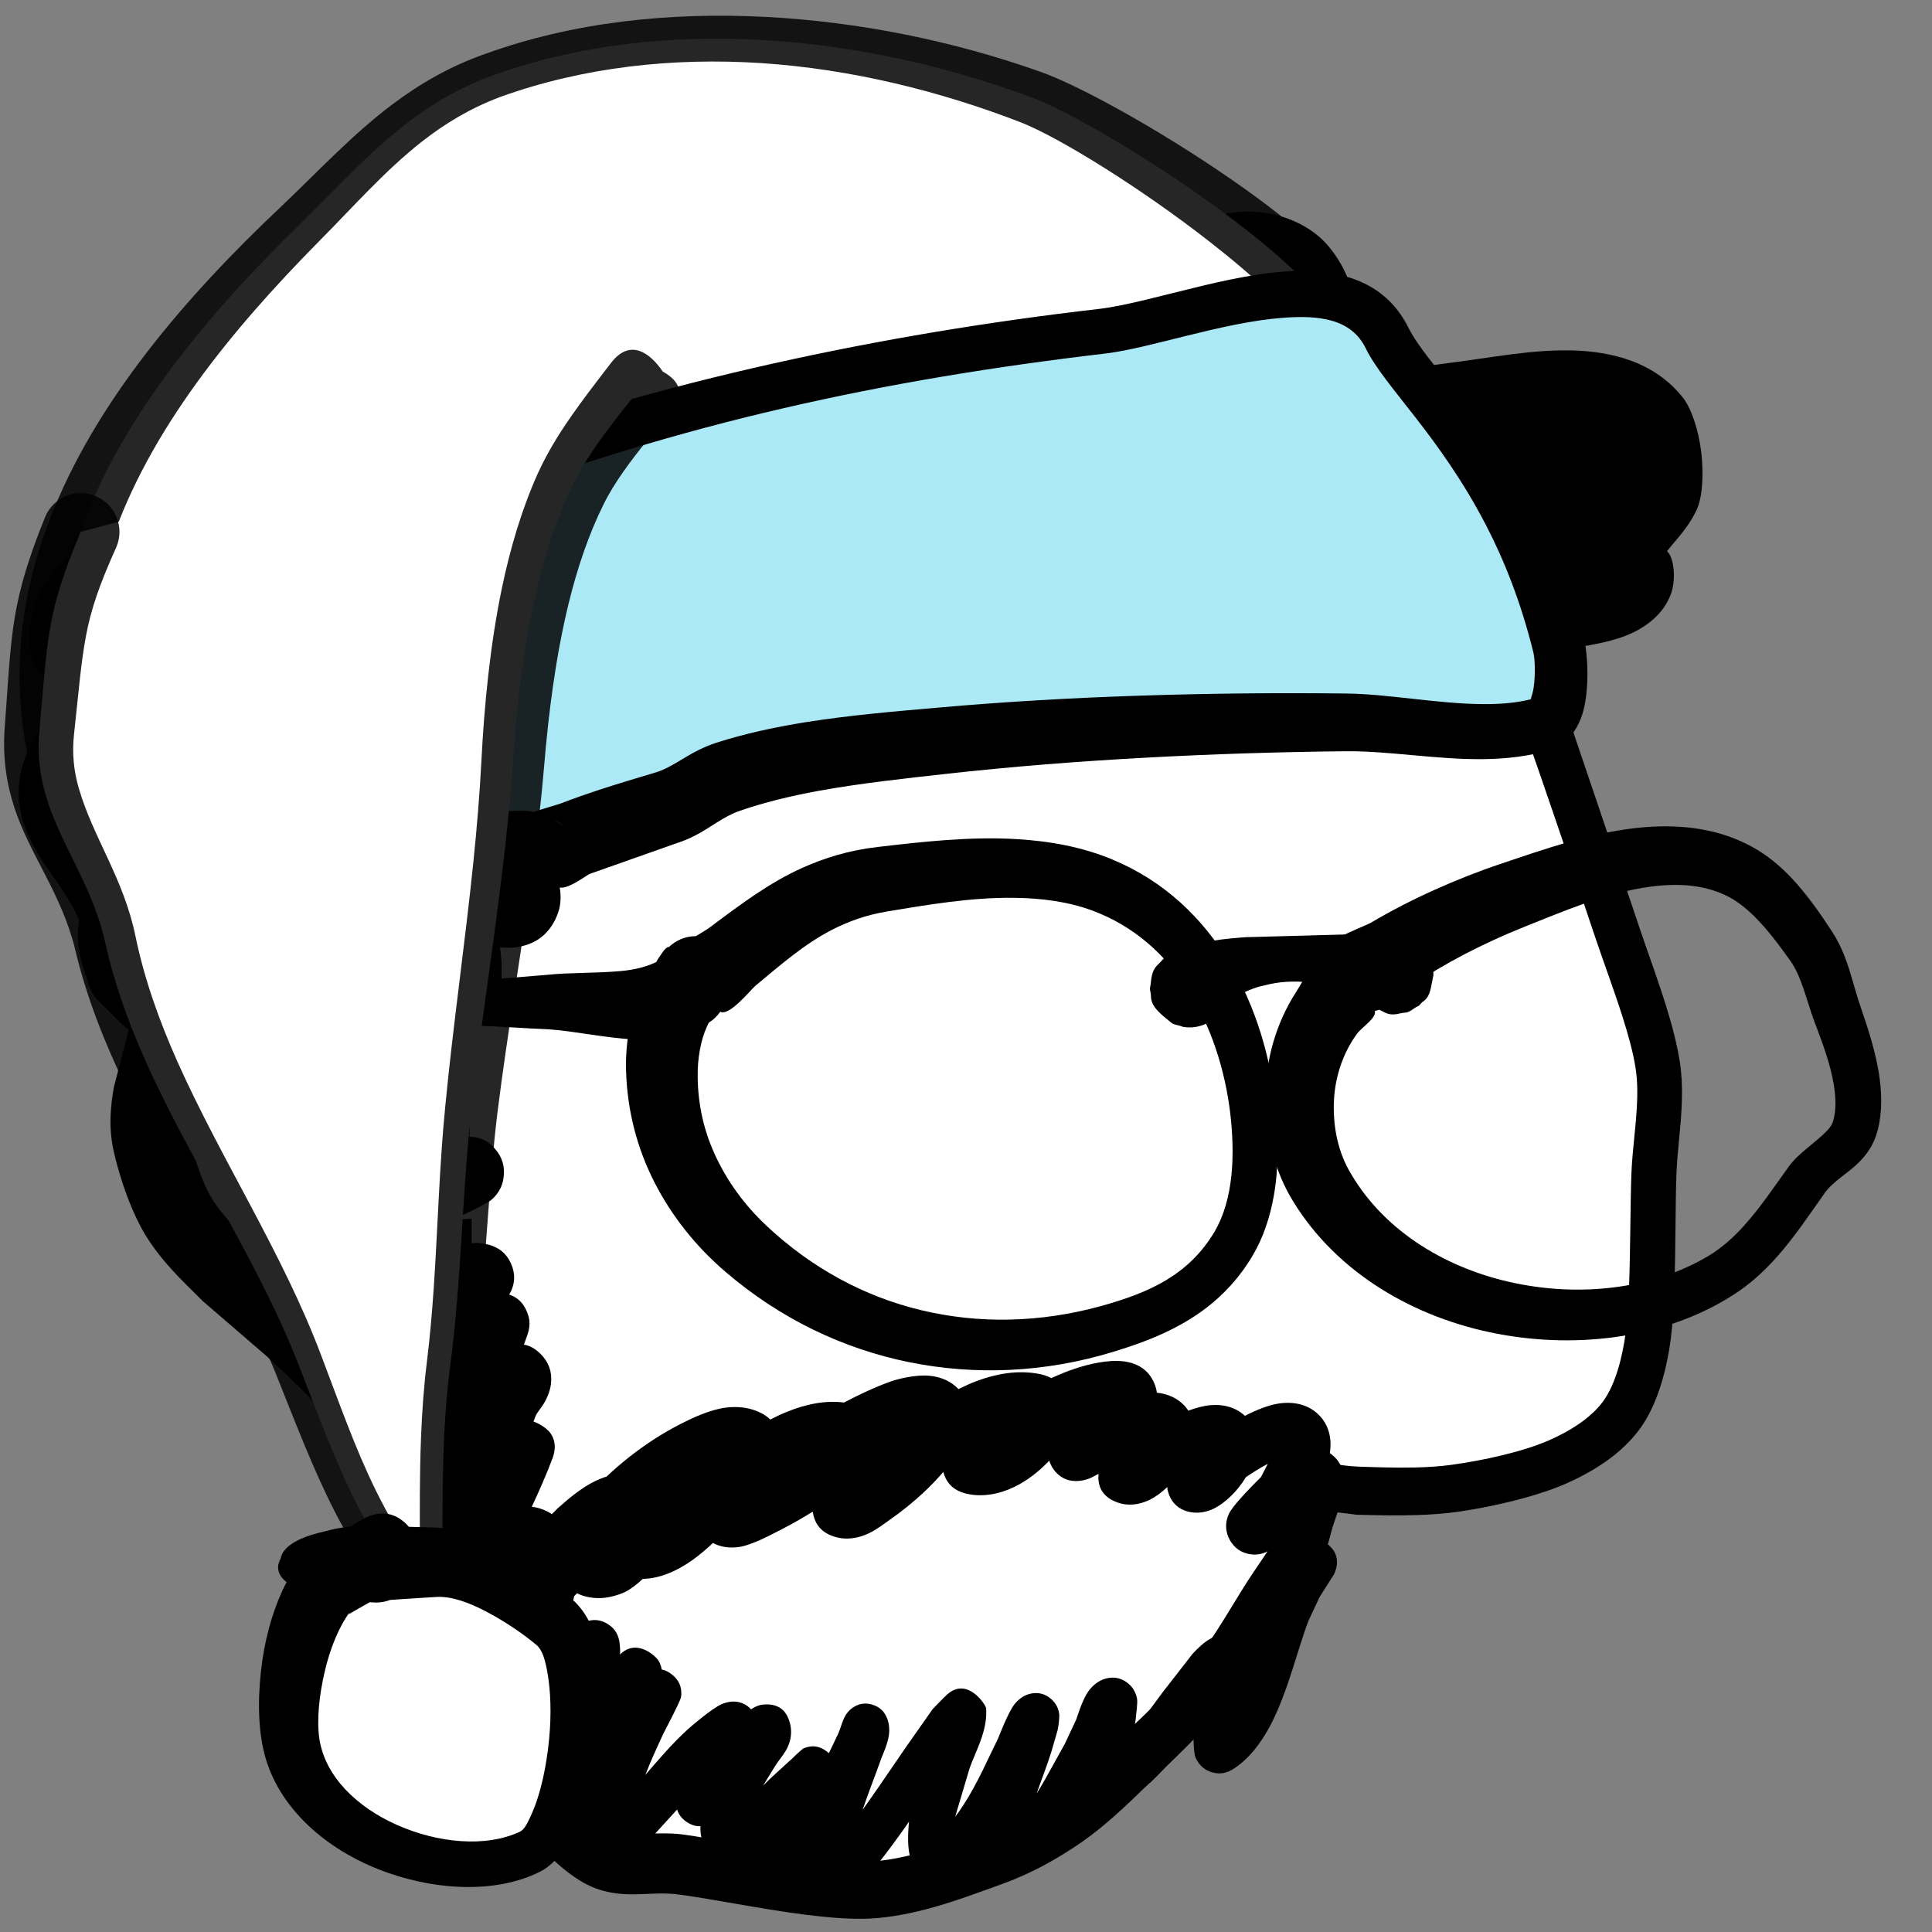 <?xml version="1.0" encoding="UTF-8" standalone="no"?><!DOCTYPE svg PUBLIC "-//W3C//DTD SVG 1.1//EN" "http://www.w3.org/Graphics/SVG/1.1/DTD/svg11.dtd"><svg width="100%" height="100%" viewBox="0 0 25 25" version="1.1" xmlns="http://www.w3.org/2000/svg" xmlns:xlink="http://www.w3.org/1999/xlink" xml:space="preserve" xmlns:serif="http://www.serif.com/" style="fill-rule:evenodd;clip-rule:evenodd;stroke-linejoin:round;stroke-miterlimit:2"><rect x="0" y="0" width="25" height="25" fill="#808080" stroke="none"/><g id="Cara"><g id="Light.Mechon"><path d="M16.814,5.868c0,-0.413 0.928,-0.572 1.187,-0.633c0.337,-0.08 0.674,-0.118 1.015,-0.176c0.772,-0.132 1.91,-0.438 2.52,0.28c0.173,0.203 0.262,0.897 0.154,1.134c-0.115,0.254 -0.329,0.419 -0.465,0.652c-0.118,0.202 0.207,0.25 0.115,0.463c-0.178,0.414 -0.811,0.442 -1.176,0.489c-0.119,0.015 -0.388,0.083 -0.511,0.028c-0.277,-0.126 -0.567,-0.666 -0.787,-0.876c-0.485,-0.462 -1.097,-0.723 -1.607,-1.131c-0.127,-0.102 -0.189,-0.276 -0.284,-0.359" class="dark:hidden"/><path d="M16.813,6.368c0.053,0.038 0.106,0.073 0.147,0.103c0.381,0.278 0.807,0.481 1.208,0.733c0.148,0.093 0.293,0.191 0.427,0.309c0.175,0.154 0.398,0.501 0.619,0.705c0.099,0.091 0.198,0.164 0.295,0.204c0.08,0.033 0.188,0.054 0.307,0.047c0.138,-0.009 0.302,-0.049 0.39,-0.064c0.284,-0.044 0.711,-0.089 1.011,-0.265c0.177,-0.103 0.319,-0.242 0.397,-0.434c0.082,-0.198 0.047,-0.498 -0.043,-0.573c0.074,-0.096 0.157,-0.184 0.229,-0.282c0.059,-0.079 0.113,-0.164 0.156,-0.257c0.071,-0.151 0.093,-0.449 0.058,-0.742c-0.035,-0.296 -0.133,-0.58 -0.242,-0.713c-0.294,-0.365 -0.698,-0.526 -1.139,-0.583c-0.561,-0.073 -1.192,0.048 -1.683,0.114l-1.049,0.141c-0.202,0.038 -0.748,0.128 -1.094,0.317c-0.319,0.173 -0.479,0.446 -0.493,0.74c0,0.276 0.224,0.499 0.499,0.5Zm4.223,1.152c-0.047,-0.069 -0.119,-0.186 -0.127,-0.265c-0.007,-0.081 0.003,-0.173 0.065,-0.277c0.101,-0.172 0.242,-0.311 0.359,-0.471c0.035,-0.048 0.066,-0.098 0.091,-0.155c0.039,-0.086 0.023,-0.255 -0.001,-0.421c-0.024,-0.16 -0.06,-0.322 -0.122,-0.392c-0.195,-0.217 -0.457,-0.294 -0.734,-0.313c-0.502,-0.033 -1.053,0.132 -1.485,0.221l-0.981,0.212c-0.07,0.02 -0.206,0.128 -0.352,0.223c0.288,0.223 0.6,0.414 0.893,0.636c0.173,0.131 0.34,0.268 0.494,0.427c0.15,0.154 0.33,0.465 0.518,0.695c0.044,0.055 0.082,0.109 0.126,0.138c0.057,-0.005 0.272,-0.024 0.342,-0.03c0.17,-0.017 0.402,-0.025 0.614,-0.079c0.116,-0.03 0.233,-0.064 0.3,-0.149Z" class="dark:hidden"/></g><path d="M1.954,14.765c0.056,0.261 0.174,0.666 0.343,0.954c0.168,0.289 0.428,0.536 0.67,0.779c0.245,0.248 0.548,0.46 0.805,0.708c0.275,0.264 0.606,0.566 0.844,0.877c0.232,0.305 0.453,0.63 0.583,0.99c0.131,0.361 0.132,0.786 0.201,1.178c0.072,0.407 0.128,0.859 0.233,1.264c0.102,0.398 0.212,0.907 0.394,1.169c0.153,0.221 0.486,0.238 0.699,0.403c0.293,0.225 0.713,0.775 1.057,0.948c0.301,0.152 0.672,0.048 1.007,0.089c0.569,0.071 1.73,0.349 2.408,0.335c0.569,-0.011 1.218,-0.264 1.655,-0.418c0.342,-0.121 0.666,-0.299 0.965,-0.506c0.307,-0.212 0.597,-0.497 0.877,-0.766c0.315,-0.301 0.724,-0.687 1.011,-1.043c0.273,-0.338 0.518,-0.788 0.712,-1.092c0.154,-0.243 0.37,-0.532 0.451,-0.734c0.06,-0.15 0.056,-0.366 0.035,-0.483c-0.015,-0.089 -0.248,-0.201 -0.159,-0.218c0.11,-0.021 0.546,0.083 0.821,0.09c0.348,0.01 0.848,0.029 1.266,-0.031c0.432,-0.063 0.968,-0.184 1.328,-0.343c0.313,-0.139 0.633,-0.34 0.827,-0.612c0.195,-0.272 0.294,-0.664 0.341,-1.019c0.069,-0.516 0.053,-1.493 0.073,-2.077c0.017,-0.476 0.122,-0.957 0.049,-1.428c-0.083,-0.538 -0.355,-1.205 -0.551,-1.802c-0.295,-0.89 -0.927,-2.767 -1.213,-3.542c-0.141,-0.382 -0.217,-0.823 -0.504,-1.11c-0.396,-0.396 -1.309,-0.944 -1.867,-1.267c-0.468,-0.27 -0.965,-0.501 -1.48,-0.667c-0.593,-0.191 -1.394,-0.402 -2.078,-0.48c-0.673,-0.077 -1.356,-0.048 -2.03,0.012c-0.8,0.071 -1.87,0.162 -2.769,0.413c-0.914,0.256 -1.932,0.688 -2.717,1.121c-0.725,0.401 -1.493,1.04 -1.994,1.481c-0.387,0.34 -0.784,0.824 -1.015,1.165c-0.18,0.265 -0.262,0.583 -0.375,0.882c-0.114,0.305 -0.25,0.62 -0.313,0.947c-0.08,0.415 -0.075,1.033 -0.167,1.541c-0.098,0.537 -0.346,1.298 -0.416,1.68c-0.037,0.2 -0.05,0.413 -0.007,0.612Z" style="fill:#fff"/><path d="M17.235,19.561l0.323,0.04c0.219,0.005 0.496,0.013 0.777,0.004c0.184,-0.006 0.369,-0.019 0.54,-0.044c0.264,-0.039 0.564,-0.099 0.844,-0.176c0.206,-0.057 0.401,-0.122 0.562,-0.195c0.209,-0.093 0.419,-0.211 0.601,-0.355c0.133,-0.106 0.252,-0.226 0.347,-0.359c0.095,-0.133 0.171,-0.291 0.231,-0.46c0.079,-0.222 0.13,-0.465 0.16,-0.693c0.023,-0.176 0.037,-0.403 0.046,-0.651c0.017,-0.489 0.013,-1.061 0.026,-1.455c0.011,-0.334 0.066,-0.67 0.072,-1.003c0.004,-0.161 -0.003,-0.32 -0.028,-0.479c-0.029,-0.184 -0.077,-0.383 -0.138,-0.588c-0.12,-0.411 -0.289,-0.853 -0.423,-1.261l-1.204,-3.557c-0.1,-0.276 -0.171,-0.582 -0.303,-0.844c-0.07,-0.14 -0.157,-0.268 -0.267,-0.38c-0.177,-0.179 -0.452,-0.389 -0.756,-0.596c-0.396,-0.27 -0.842,-0.538 -1.169,-0.729c-0.242,-0.142 -0.492,-0.274 -0.748,-0.392c-0.258,-0.119 -0.522,-0.224 -0.791,-0.313c-0.309,-0.102 -0.675,-0.21 -1.051,-0.302c-0.366,-0.09 -0.743,-0.164 -1.09,-0.206c-0.351,-0.043 -0.705,-0.057 -1.06,-0.054c-0.348,0.003 -0.695,0.023 -1.041,0.051c-0.497,0.04 -1.096,0.088 -1.696,0.175c-0.39,0.056 -0.78,0.13 -1.144,0.229c-0.466,0.126 -0.959,0.297 -1.437,0.491c-0.489,0.197 -0.962,0.419 -1.374,0.642c-0.294,0.158 -0.594,0.354 -0.883,0.561c-0.454,0.324 -0.878,0.677 -1.198,0.953c-0.2,0.173 -0.403,0.381 -0.588,0.591c-0.201,0.228 -0.38,0.459 -0.511,0.648c-0.069,0.1 -0.126,0.206 -0.178,0.316c-0.098,0.211 -0.168,0.438 -0.252,0.656c-0.073,0.187 -0.153,0.379 -0.22,0.576c-0.05,0.145 -0.093,0.293 -0.123,0.442l-0.183,1.544l-0.433,1.675c-0.024,0.125 -0.04,0.255 -0.044,0.384c-0.005,0.142 0.006,0.285 0.034,0.423c0.04,0.18 0.107,0.421 0.198,0.655c0.061,0.156 0.131,0.309 0.21,0.442c0.085,0.141 0.185,0.275 0.297,0.402c0.143,0.163 0.302,0.316 0.455,0.468l0.821,0.708c0.163,0.153 0.345,0.319 0.516,0.493c0.103,0.106 0.203,0.214 0.289,0.324c0.108,0.139 0.214,0.281 0.307,0.431c0.086,0.138 0.163,0.281 0.22,0.433c0.032,0.087 0.055,0.178 0.072,0.272c0.051,0.271 0.069,0.558 0.12,0.829c0.053,0.286 0.098,0.594 0.158,0.892c0.027,0.137 0.057,0.272 0.092,0.403c0.073,0.276 0.151,0.603 0.251,0.871c0.063,0.168 0.134,0.316 0.214,0.429c0.061,0.085 0.134,0.156 0.218,0.215c0.095,0.066 0.205,0.116 0.319,0.161c0.088,0.034 0.182,0.058 0.255,0.113c0.194,0.147 0.445,0.442 0.693,0.665c0.148,0.135 0.297,0.247 0.434,0.314c0.137,0.068 0.283,0.104 0.434,0.117c0.229,0.02 0.475,-0.023 0.704,0.003c0.394,0.046 1.073,0.189 1.678,0.266c0.288,0.036 0.561,0.058 0.785,0.052c0.246,-0.007 0.505,-0.052 0.758,-0.117c0.372,-0.096 0.732,-0.234 1.008,-0.334c0.188,-0.067 0.37,-0.15 0.547,-0.245c0.172,-0.093 0.339,-0.197 0.499,-0.309c0.134,-0.095 0.266,-0.202 0.395,-0.316c0.178,-0.157 0.35,-0.327 0.519,-0.492c0.191,-0.185 0.416,-0.401 0.628,-0.623c0.146,-0.152 0.286,-0.307 0.406,-0.457c0.111,-0.14 0.219,-0.297 0.32,-0.457c0.151,-0.238 0.288,-0.482 0.407,-0.67c0.102,-0.163 0.232,-0.347 0.331,-0.512c0.06,-0.1 0.111,-0.195 0.143,-0.278c0.033,-0.082 0.054,-0.178 0.063,-0.276c0.006,-0.061 0.008,-0.123 0.006,-0.181Zm-0.636,-0.023c0.001,0.032 0.001,0.068 -0.001,0.104c-0.003,0.048 -0.01,0.098 -0.026,0.139c-0.022,0.054 -0.058,0.115 -0.098,0.18c-0.099,0.161 -0.228,0.34 -0.33,0.498c-0.12,0.187 -0.26,0.428 -0.413,0.664c-0.09,0.138 -0.185,0.274 -0.283,0.395c-0.11,0.134 -0.238,0.272 -0.371,0.408c-0.208,0.212 -0.43,0.419 -0.618,0.597c-0.163,0.155 -0.33,0.315 -0.502,0.463c-0.11,0.095 -0.222,0.184 -0.337,0.262c-0.139,0.094 -0.284,0.182 -0.433,0.26c-0.146,0.076 -0.298,0.143 -0.453,0.196c-0.26,0.09 -0.598,0.216 -0.948,0.301c-0.199,0.048 -0.403,0.083 -0.596,0.086c-0.191,0.002 -0.424,-0.023 -0.67,-0.058c-0.606,-0.088 -1.287,-0.243 -1.683,-0.295c-0.209,-0.028 -0.434,-0.004 -0.648,-0.012c-0.079,-0.003 -0.158,-0.01 -0.228,-0.046c-0.08,-0.041 -0.163,-0.114 -0.249,-0.194c-0.261,-0.245 -0.53,-0.562 -0.736,-0.724c-0.065,-0.05 -0.136,-0.092 -0.212,-0.129c-0.084,-0.042 -0.175,-0.075 -0.262,-0.112c-0.05,-0.021 -0.104,-0.032 -0.134,-0.075c-0.058,-0.086 -0.101,-0.208 -0.143,-0.342c-0.07,-0.224 -0.125,-0.477 -0.179,-0.695c-0.038,-0.152 -0.068,-0.312 -0.095,-0.472c-0.044,-0.258 -0.079,-0.518 -0.12,-0.763c-0.046,-0.272 -0.059,-0.56 -0.104,-0.832c-0.025,-0.145 -0.059,-0.287 -0.106,-0.422c-0.06,-0.168 -0.136,-0.331 -0.224,-0.488c-0.122,-0.219 -0.266,-0.427 -0.416,-0.627c-0.104,-0.139 -0.225,-0.276 -0.351,-0.41c-0.176,-0.186 -0.364,-0.365 -0.531,-0.529l-0.791,-0.707c-0.135,-0.138 -0.275,-0.276 -0.4,-0.424c-0.071,-0.084 -0.135,-0.171 -0.188,-0.263c-0.064,-0.113 -0.117,-0.247 -0.161,-0.379c-0.053,-0.157 -0.092,-0.312 -0.116,-0.433c-0.014,-0.061 -0.02,-0.125 -0.019,-0.189c0.001,-0.077 0.009,-0.154 0.022,-0.229l0.399,-1.684l0.152,-1.539c0.021,-0.11 0.051,-0.22 0.086,-0.328c0.06,-0.186 0.133,-0.368 0.198,-0.547c0.064,-0.175 0.117,-0.357 0.187,-0.53c0.036,-0.091 0.077,-0.18 0.131,-0.261c0.112,-0.168 0.265,-0.373 0.437,-0.576c0.156,-0.182 0.326,-0.365 0.495,-0.516c0.298,-0.268 0.695,-0.61 1.12,-0.926c0.257,-0.191 0.525,-0.373 0.787,-0.521c0.383,-0.216 0.825,-0.433 1.282,-0.627c0.445,-0.189 0.905,-0.356 1.341,-0.482c0.334,-0.096 0.692,-0.169 1.051,-0.227c0.582,-0.094 1.164,-0.149 1.647,-0.195c0.328,-0.032 0.658,-0.057 0.988,-0.064c0.324,-0.007 0.649,0.001 0.97,0.036c0.323,0.035 0.672,0.1 1.011,0.178c0.36,0.083 0.709,0.181 1.006,0.275c0.246,0.077 0.488,0.17 0.724,0.275c0.238,0.106 0.471,0.225 0.697,0.354c0.317,0.181 0.752,0.436 1.138,0.694c0.268,0.179 0.512,0.357 0.669,0.513c0.089,0.088 0.15,0.198 0.2,0.314c0.095,0.219 0.156,0.461 0.238,0.682c0.122,0.325 0.307,0.845 0.501,1.404c0.266,0.769 0.55,1.611 0.721,2.125c0.115,0.345 0.254,0.714 0.367,1.067c0.077,0.242 0.143,0.475 0.176,0.688c0.019,0.125 0.024,0.251 0.021,0.377c-0.008,0.331 -0.064,0.665 -0.076,0.996c-0.014,0.393 -0.012,0.965 -0.03,1.454c-0.009,0.226 -0.022,0.433 -0.043,0.594c-0.022,0.158 -0.054,0.325 -0.103,0.483c-0.046,0.148 -0.106,0.289 -0.188,0.403c-0.08,0.11 -0.187,0.205 -0.304,0.287c-0.127,0.088 -0.266,0.162 -0.404,0.222c-0.17,0.074 -0.383,0.139 -0.604,0.192c-0.218,0.053 -0.444,0.094 -0.646,0.122c-0.15,0.021 -0.31,0.031 -0.47,0.035c-0.268,0.006 -0.534,-0.004 -0.743,-0.011c-0.224,-0.007 -0.556,-0.081 -0.725,-0.094c-0.071,-0.006 -0.127,-0.002 -0.165,0.005c-0.133,0.025 -0.193,0.098 -0.227,0.153c-0.044,0.071 -0.061,0.151 -0.041,0.242c0.008,0.042 0.029,0.094 0.072,0.148c0.017,0.022 0.073,0.073 0.11,0.106Z"/><path d="M5.827,9.264c0.133,0.095 0.231,0.381 0.298,0.52c0.201,0.423 0.352,0.864 0.493,1.31c0.055,0.175 0.269,0.401 0.207,0.593c-0.073,0.222 -0.35,0.195 -0.518,0.119c-0.015,-0.006 -0.221,-0.111 -0.228,-0.091c-0.074,0.205 0.046,0.61 0.046,0.832c-0,0.114 0.041,0.263 -0.074,0.327c-0.624,0.352 -1.409,-0.061 -2.079,0.035c-0.235,0.034 -0.487,0.006 -0.718,0.047c-0.52,0.094 -1.046,0.52 -1.519,0.044c-0.085,-0.085 -0.189,-0.169 -0.266,-0.261c-0.054,-0.065 -0.062,-0.16 -0.091,-0.236c-0.264,-0.712 0.233,-1.056 0.417,-1.683c0.071,-0.243 0.028,-0.641 0.227,-0.822c0.042,-0.038 -0.149,-0.186 -0.168,-0.211c-0.1,-0.132 -0.129,-0.297 -0.101,-0.463c0.052,-0.322 0.185,-0.36 0.413,-0.529c0.057,-0.043 0.153,-0.191 0.22,-0.211c0.287,-0.086 0.693,-0.002 0.973,0.06c0.483,0.106 0.974,0.179 1.467,0.179c0.281,0 0.636,-0.006 0.9,0.114c0.11,0.049 0.339,0.21 0.129,0.261"/><path d="M1.614,10.025c-0.013,0.034 -0.024,0.068 -0.034,0.104c-0.052,0.195 -0.043,0.435 -0.089,0.603c-0.128,0.466 -0.418,0.787 -0.472,1.2c-0.026,0.2 -0.01,0.418 0.086,0.672c0.022,0.056 0.033,0.122 0.058,0.18c0.021,0.051 0.048,0.098 0.083,0.14l0.284,0.28c0.192,0.196 0.393,0.279 0.596,0.303c0.38,0.046 0.785,-0.185 1.182,-0.253l0.708,-0.035c0.454,-0.056 0.956,0.134 1.427,0.143c0.273,0.004 0.536,-0.044 0.784,-0.175c0.121,-0.065 0.189,-0.162 0.231,-0.271c0.042,-0.108 0.031,-0.251 0.033,-0.369c0.003,-0.079 -0.008,-0.18 -0.021,-0.288c0.104,0.01 0.209,0.005 0.303,-0.02c0.202,-0.052 0.363,-0.188 0.447,-0.424c0.038,-0.105 0.041,-0.215 0.024,-0.328c-0.026,-0.177 -0.168,-0.371 -0.212,-0.524c-0.079,-0.279 -0.162,-0.556 -0.257,-0.829c-0.065,-0.188 -0.137,-0.373 -0.217,-0.556c-0.035,-0.081 -0.081,-0.204 -0.135,-0.321c0.016,-0.065 0.02,-0.132 0.008,-0.202c-0.016,-0.091 -0.05,-0.198 -0.133,-0.293c-0.09,-0.105 -0.259,-0.221 -0.373,-0.268c-0.15,-0.061 -0.317,-0.102 -0.492,-0.118c-0.206,-0.019 -0.421,-0.014 -0.607,-0.008c-0.228,0.008 -0.456,-0.001 -0.683,-0.023c-0.233,-0.023 -0.466,-0.057 -0.696,-0.1c-0.186,-0.035 -0.421,-0.077 -0.648,-0.084c-0.186,-0.006 -0.367,0.009 -0.521,0.059c-0.058,0.019 -0.128,0.053 -0.193,0.113c-0.053,0.049 -0.157,0.177 -0.157,0.177c-0,0 0.011,-0.009 0.016,-0.013c-0.181,0.143 -0.308,0.224 -0.397,0.364c-0.063,0.098 -0.116,0.22 -0.142,0.406c-0.018,0.126 -0.016,0.251 0.011,0.369c0.029,0.128 0.081,0.25 0.167,0.357c0.003,0.005 0.015,0.017 0.031,0.032Zm3.716,-0.709c-0.029,-0.005 -0.058,-0.01 -0.088,-0.013c-0.143,-0.017 -0.288,-0.021 -0.416,-0.025c-0.266,-0.008 -0.531,-0.035 -0.794,-0.077c-0.255,-0.041 -0.509,-0.095 -0.76,-0.159c-0.127,-0.032 -0.282,-0.072 -0.438,-0.093c-0.098,-0.013 -0.197,-0.024 -0.285,-0.012c-0.046,0.048 -0.127,0.131 -0.162,0.155c-0.104,0.074 -0.191,0.097 -0.245,0.171c-0.019,0.028 -0.032,0.064 -0.042,0.118c-0.007,0.039 -0.012,0.079 -0.005,0.116c0.005,0.028 0.012,0.056 0.028,0.08c0.054,0.058 0.199,0.221 0.22,0.287c0.052,0.165 0.007,0.292 -0.096,0.382c-0.034,0.029 -0.042,0.077 -0.053,0.125c-0.041,0.183 -0.049,0.389 -0.096,0.538c-0.12,0.384 -0.355,0.659 -0.462,0.981c-0.049,0.148 -0.058,0.309 0.015,0.512c0.016,0.045 0.042,0.137 0.047,0.158l0.243,0.236c0.113,0.114 0.232,0.142 0.353,0.13c0.297,-0.029 0.601,-0.209 0.907,-0.268l0.726,-0.059c0.477,-0.078 1.016,0.09 1.513,0.077c0.111,-0.003 0.219,-0.019 0.322,-0.059c-0.002,-0.026 -0.004,-0.052 -0.004,-0.07c-0.005,-0.173 -0.085,-0.455 -0.089,-0.67c-0.003,-0.112 0.015,-0.212 0.043,-0.296c0.03,-0.092 0.181,-0.322 0.498,-0.242c0.013,0.003 0.031,0.009 0.05,0.016c-0.023,-0.045 -0.042,-0.088 -0.056,-0.129c-0.076,-0.215 -0.154,-0.428 -0.239,-0.638c-0.082,-0.203 -0.173,-0.402 -0.274,-0.598c-0.045,-0.086 -0.264,-0.26 -0.187,-0.344c-0.101,-0.086 -0.161,-0.205 -0.174,-0.33Zm0.362,-0.591c0.014,-0.005 0.029,-0.009 0.044,-0.013c-0.016,0.004 -0.031,0.008 -0.044,0.013Z"/><path d="M16.618,5.644c-0.216,-0.048 -0.503,0.279 -0.682,0.382c-0.582,0.333 -1.199,0.601 -1.785,0.932c-0.177,0.1 -0.349,0.207 -0.515,0.325c-0.044,0.031 -0.156,0.115 -0.217,0.088c-0.158,-0.071 -0.232,-0.43 -0.185,-0.577c0.017,-0.055 0.05,-0.105 0.08,-0.154c0.017,-0.028 0.065,-0.114 0.049,-0.085c-0.129,0.235 -0.521,0.368 -0.724,0.529c-0.755,0.6 -1.462,1.239 -2.486,1.314c-0.157,0.011 -0.55,0.116 -0.63,-0.063c-0.086,-0.194 0.165,-0.414 0.294,-0.517c0.007,-0.005 0.138,-0.116 0.144,-0.11c0.038,0.035 -0.333,0.294 -0.357,0.309c-0.469,0.285 -0.987,0.495 -1.477,0.74c-0.668,0.334 -1.467,0.504 -2.216,0.504c-0.079,0 -0.232,-0.063 -0.238,-0.154c-0.003,-0.042 -0.016,-0.142 0.007,-0.18c0.013,-0.02 0.121,-0.138 0.077,-0.072c-0.392,0.587 -1.395,0.572 -2.002,0.419c-0.133,-0.034 -0.292,-0.028 -0.41,-0.107c-0.149,-0.101 -0.178,-0.222 -0.245,-0.379c-0.01,-0.023 -0.009,-0.157 -0.031,-0.163c-0.1,-0.03 -0.242,0.053 -0.333,0.078c-0.231,0.066 -0.456,0.156 -0.689,0.085c-0.326,-0.098 -0.696,-0.03 -1.036,-0.132c-0.126,-0.037 -0.321,-0.137 -0.336,-0.296c-0.079,-0.781 0.793,-1.284 1.421,-1.528c0.222,-0.086 0.436,-0.177 0.672,-0.217c0.075,-0.013 0.147,-0.025 0.22,-0.044c0.041,-0.011 0.165,-0.032 0.123,-0.032c-0.245,0 -0.487,0.18 -0.749,0.126c-0.334,-0.069 -0.026,-0.564 0.094,-0.655c0.169,-0.128 0.375,-0.198 0.56,-0.296c0.382,-0.202 0.709,-0.432 1.141,-0.52c0.272,-0.055 0.536,-0.033 0.809,-0.06c0.043,-0.004 0.222,0.005 0.255,-0.025c0.013,-0.011 -0.3,-0.319 -0.308,-0.397c-0.029,-0.294 0.332,-0.647 0.546,-0.81c0.388,-0.293 0.887,-0.333 1.355,-0.384c0.152,-0.017 0.41,-0.082 0.564,-0.031c0.222,0.072 0.396,0.252 0.602,0.352c0.016,0.008 0.164,0.097 0.175,0.092c0.021,-0.01 0.058,-0.136 0.07,-0.158c0.08,-0.15 0.174,-0.309 0.28,-0.444c0.17,-0.217 0.586,-0.402 0.861,-0.454c0.649,-0.121 1.111,0.115 1.69,0.35c0.076,0.031 0.18,0.045 0.242,0.101c0.048,0.043 0.172,0.326 0.28,0.261c0.201,-0.119 0.37,-0.443 0.543,-0.611c0.331,-0.321 0.985,-0.515 1.449,-0.45c0.237,0.033 0.778,0.131 0.955,0.28c0.23,0.194 0.508,0.579 0.777,0.699c0.085,0.038 0.404,-0.211 0.49,-0.248c0.314,-0.137 0.815,-0.051 1.036,0.22c0.447,0.546 0.208,1.207 -0.108,1.749c-0.158,0.27 -0.217,0.515 -0.508,0.437"/><path d="M11.555,3.039c-0.049,-0.042 -0.106,-0.078 -0.169,-0.106c-0.06,-0.025 -0.13,-0.04 -0.186,-0.062c-0.378,-0.148 -0.71,-0.295 -1.067,-0.359c-0.258,-0.046 -0.529,-0.054 -0.834,0.007c-0.193,0.038 -0.446,0.13 -0.662,0.255c-0.17,0.098 -0.317,0.216 -0.41,0.338l-0.217,0.349c-0.09,-0.057 -0.176,-0.123 -0.268,-0.177c-0.083,-0.048 -0.168,-0.09 -0.26,-0.119c-0.081,-0.026 -0.179,-0.037 -0.283,-0.033c-0.146,0.006 -0.31,0.042 -0.421,0.055c-0.299,0.036 -0.61,0.068 -0.899,0.155c-0.219,0.066 -0.427,0.161 -0.613,0.305c-0.147,0.113 -0.353,0.304 -0.49,0.512c-0.127,0.192 -0.195,0.399 -0.175,0.585c0.003,0.026 0.01,0.061 0.026,0.101c-0.084,0.003 -0.167,0.006 -0.252,0.013c-0.092,0.008 -0.185,0.019 -0.278,0.039c-0.196,0.041 -0.373,0.107 -0.542,0.187c-0.229,0.109 -0.443,0.243 -0.677,0.368c-0.13,0.07 -0.271,0.126 -0.402,0.198c-0.068,0.037 -0.135,0.079 -0.197,0.126c-0.124,0.095 -0.374,0.481 -0.358,0.743c0.001,0.023 0.004,0.045 0.008,0.067c-0.398,0.161 -0.868,0.416 -1.177,0.763c-0.258,0.288 -0.41,0.636 -0.371,1.04c0.013,0.135 0.08,0.254 0.181,0.349c0.105,0.099 0.252,0.169 0.363,0.203c0.082,0.025 0.166,0.042 0.25,0.054c0.264,0.037 0.538,0.007 0.784,0.083c0.137,0.042 0.271,0.047 0.405,0.031c0.152,-0.018 0.303,-0.068 0.456,-0.111c0.008,-0.002 0.018,-0.005 0.029,-0.009c0.034,0.082 0.065,0.155 0.108,0.221c0.051,0.078 0.117,0.149 0.214,0.215c0.062,0.042 0.132,0.072 0.204,0.094c0.099,0.029 0.208,0.035 0.303,0.06c0.401,0.104 0.959,0.152 1.439,0.041c0.149,-0.035 0.291,-0.085 0.42,-0.152c0.114,0.082 0.273,0.128 0.374,0.129c0.399,0.004 0.811,-0.038 1.212,-0.124c0.407,-0.087 0.802,-0.22 1.164,-0.396c0.317,-0.155 0.645,-0.295 0.964,-0.45c0.062,0.072 0.145,0.126 0.244,0.161c0.194,0.069 0.531,0.016 0.688,0.006c0.463,-0.029 0.871,-0.16 1.249,-0.349c0.326,-0.163 0.627,-0.372 0.923,-0.597c-0.018,-0.143 0.102,-0.497 0.454,-1.184c-0.049,0.152 -0.043,0.432 0.039,0.663c0.013,0.036 0.028,0.071 0.044,0.104l-0.345,0.27c-0.06,0.046 -0.12,0.092 -0.18,0.138l-0.012,0.009c0.026,0.196 0.312,-0.005 0.619,-0.284c-0.03,-0.04 -0.058,-0.085 -0.082,-0.133l0.014,-0.01c0.137,-0.107 0.361,-0.198 0.53,-0.318l0.017,-0.013c-0.14,0.147 -0.312,0.322 -0.479,0.474c0.075,0.101 0.167,0.177 0.26,0.22c0.091,0.042 0.199,0.056 0.315,0.036c0.123,-0.021 0.282,-0.118 0.351,-0.166l0.479,-0.292l1.8,-0.911c0.119,-0.067 0.495,-0.154 0.465,-0.307c0.219,-0.011 0.412,-0.166 0.462,-0.39c0.017,-0.074 0.016,-0.147 0.001,-0.216c0.012,-0.022 0.024,-0.044 0.036,-0.066c0.227,-0.401 0.409,-0.858 0.405,-1.299c-0.003,-0.343 -0.101,-0.681 -0.36,-0.99c-0.176,-0.21 -0.453,-0.361 -0.755,-0.418c-0.286,-0.053 -0.588,-0.026 -0.82,0.079c-0.039,0.017 -0.17,0.098 -0.269,0.161c-0.023,-0.021 -0.046,-0.042 -0.069,-0.065c-0.167,-0.159 -0.329,-0.345 -0.472,-0.463c-0.091,-0.074 -0.237,-0.151 -0.413,-0.206c-0.258,-0.082 -0.586,-0.137 -0.763,-0.159c-0.284,-0.036 -0.626,0.001 -0.947,0.103c-0.328,0.104 -0.632,0.272 -0.837,0.475l-0.288,0.349Zm4.634,2.125c0.033,-0.058 0.075,-0.131 0.108,-0.185c0.129,-0.215 0.252,-0.451 0.29,-0.691c0.029,-0.176 0.01,-0.356 -0.118,-0.517c-0.048,-0.06 -0.13,-0.091 -0.214,-0.109c-0.098,-0.02 -0.202,-0.026 -0.283,0.008c-0.083,0.034 -0.36,0.227 -0.499,0.263c-0.147,0.038 -0.267,0.016 -0.351,-0.023c-0.123,-0.056 -0.249,-0.146 -0.371,-0.258c-0.179,-0.165 -0.352,-0.385 -0.504,-0.517c-0.054,-0.047 -0.172,-0.073 -0.288,-0.103c-0.167,-0.044 -0.34,-0.076 -0.447,-0.092c-0.177,-0.027 -0.392,-0.003 -0.594,0.056c-0.2,0.058 -0.393,0.146 -0.52,0.266c-0.135,0.128 -0.267,0.35 -0.415,0.496c-0.066,0.067 -0.135,0.123 -0.206,0.164c-0.157,0.091 -0.318,0.091 -0.476,-0.006c-0.08,-0.049 -0.201,-0.209 -0.261,-0.292c-0.038,-0.012 -0.096,-0.032 -0.127,-0.045c-0.326,-0.136 -0.609,-0.276 -0.918,-0.339c-0.174,-0.035 -0.356,-0.044 -0.563,-0.008c-0.108,0.019 -0.246,0.065 -0.373,0.126c-0.11,0.054 -0.217,0.114 -0.276,0.188l-0.247,0.384c-0.015,0.039 -0.054,0.135 -0.074,0.168c-0.054,0.087 -0.122,0.13 -0.166,0.149c-0.031,0.014 -0.152,0.064 -0.303,-0.007c-0.045,-0.021 -0.151,-0.084 -0.164,-0.091l-0.556,-0.341l-0.423,0.041c-0.262,0.026 -0.534,0.046 -0.789,0.118c-0.145,0.041 -0.284,0.098 -0.408,0.191c-0.089,0.067 -0.21,0.172 -0.306,0.292c-0.048,0.06 -0.1,0.119 -0.116,0.18l0.198,0.237c0.186,0.221 0.025,0.45 0.001,0.472c-0.032,0.029 -0.08,0.061 -0.147,0.079c-0.074,0.021 -0.241,0.019 -0.287,0.023l-0.778,0.05c-0.148,0.029 -0.282,0.078 -0.41,0.136c-0.221,0.102 -0.428,0.231 -0.654,0.348l-0.521,0.269c-0.018,0.014 -0.029,0.062 -0.043,0.112c0.042,-0.01 0.085,-0.019 0.129,-0.026l0.006,-0.001c0.13,-0.038 0.258,-0.079 0.386,-0.079c0.139,-0 0.196,0.068 0.211,0.084c0.115,0.112 0.133,0.238 0.031,0.377c-0.015,0.021 -0.056,0.077 -0.15,0.107c-0.022,0.007 -0.106,0.023 -0.14,0.032l-0.247,0.05l-0.009,0.001c-0.054,0.019 -0.107,0.036 -0.162,0.047c-0.018,0.003 -0.036,0.006 -0.055,0.008l-0.008,0.003c-0.128,0.042 -0.253,0.093 -0.381,0.144c-0.334,0.13 -0.748,0.338 -1.012,0.635c-0.139,0.157 -0.235,0.342 -0.224,0.558c0.04,-0.02 0.092,0.064 0.131,0.076c0.256,0.075 0.529,0.043 0.785,0.075c0.086,0.011 0.171,0.027 0.253,0.052c0.069,0.02 0.137,0.012 0.204,-0.001c0.105,-0.021 0.209,-0.059 0.315,-0.089c0.067,-0.02 0.163,-0.067 0.251,-0.086c0.09,-0.019 0.176,-0.016 0.253,0.006c0.068,0.02 0.159,0.071 0.208,0.196c0.013,0.032 0.027,0.13 0.034,0.176c0.022,0.054 0.04,0.104 0.065,0.148c0.012,0.022 0.029,0.042 0.056,0.059l0.312,0.061c0.268,0.065 0.623,0.1 0.955,0.054c0.222,-0.031 0.437,-0.095 0.588,-0.23c0.007,-0.015 0.014,-0.028 0.022,-0.04c0.017,-0.027 0.118,-0.143 0.155,-0.172c0.1,-0.08 0.193,-0.079 0.227,-0.077c0.106,0.005 0.183,0.049 0.239,0.115c0.045,0.052 0.102,0.138 0.075,0.277c-0.001,0.005 -0.002,0.013 -0.005,0.024c0.294,-0.014 0.592,-0.056 0.884,-0.124c0.348,-0.081 0.687,-0.202 0.995,-0.359c0.34,-0.175 0.695,-0.331 1.036,-0.509c0.118,-0.062 0.234,-0.127 0.348,-0.196c0.077,-0.087 0.162,-0.162 0.229,-0.213c0.006,-0.005 0.106,-0.087 0.149,-0.116c0.241,-0.163 0.455,-0.006 0.487,0.023c0.092,0.086 0.233,0.317 0.022,0.563c0.301,-0.041 0.569,-0.141 0.818,-0.274c0.475,-0.251 0.885,-0.618 1.315,-0.967c0.128,-0.105 0.326,-0.201 0.495,-0.313c0.044,-0.029 0.09,-0.054 0.111,-0.093c-0.048,0.091 -0.094,0.177 -0.136,0.259l0.147,-0.279c0,0 0.172,0.439 0.387,0.587l0.547,-0.354l1.77,-0.954l0.027,-0.017c0.002,-0.016 0.006,-0.032 0.01,-0.049c0.057,-0.216 0.248,-0.361 0.46,-0.371Zm-2.621,1.784c-0.039,-0.008 -0.09,-0.009 -0.136,-0.008c0.044,0.019 0.09,0.024 0.136,0.008Z"/><path d="M3.865,14.912c-0.002,0.029 -0.001,0.056 0.002,0.08c0.015,0.118 0.062,0.213 0.131,0.288c-0.012,0.016 -0.023,0.033 -0.033,0.048c-0.067,0.106 -0.097,0.209 -0.103,0.287c-0.018,0.212 0.064,0.375 0.244,0.482l0.005,0.002c-0.05,0.062 -0.114,0.148 -0.16,0.232c-0.056,0.101 -0.091,0.204 -0.101,0.292c-0.027,0.233 0.056,0.419 0.261,0.539c0.047,0.027 0.097,0.05 0.149,0.069c0.002,0.027 0.008,0.053 0.014,0.077c0.022,0.076 0.059,0.145 0.117,0.201c-0.032,0.064 -0.056,0.128 -0.064,0.181c-0.032,0.228 0.052,0.403 0.245,0.509c0.051,0.028 0.104,0.05 0.16,0.065c0.013,0.201 0.126,0.317 0.28,0.371c0.14,0.05 0.308,0.046 0.484,-0.028c-0.029,0.114 -0.054,0.23 -0.072,0.349c-0.006,0.04 -0.041,0.234 -0.045,0.392c-0.003,0.12 0.013,0.227 0.04,0.295c0.039,0.103 0.099,0.174 0.169,0.219l-0.016,0.052c-0.024,0.074 -0.084,0.223 -0.09,0.294c-0.004,0.057 0.003,0.107 0.016,0.15c-0.17,0.268 -0.193,0.543 -0.107,0.754c0.052,0.126 0.145,0.229 0.285,0.284c0.007,0.011 0.013,0.02 0.02,0.029c0.013,0.016 0.026,0.031 0.039,0.045c-0.01,0.074 -0.013,0.148 -0.002,0.206c0.029,0.158 0.117,0.264 0.24,0.319c0.058,0.026 0.119,0.042 0.179,0.048c-0.002,0.03 -0.003,0.061 -0.003,0.089c0.003,0.148 0.053,0.271 0.123,0.349c0.164,0.18 0.362,0.217 0.577,0.147c0.056,-0.018 0.114,-0.047 0.174,-0.084c-0.007,0.113 -0.008,0.287 0.023,0.359c0.032,0.072 0.075,0.123 0.125,0.157c-0.015,0.044 -0.027,0.088 -0.033,0.126c-0.019,0.125 0.011,0.227 0.056,0.295c0.069,0.103 0.156,0.144 0.241,0.158c0.041,0.007 0.085,0.007 0.13,-0.003l0.001,0.007c0.006,0.088 0.034,0.159 0.065,0.206c0.083,0.124 0.195,0.173 0.318,0.176c0.077,0.001 0.167,-0.021 0.252,-0.069c0.11,-0.062 0.22,-0.171 0.254,-0.204l0.307,-0.337c0.023,0.077 0.073,0.126 0.117,0.157c0.035,0.023 0.099,0.064 0.185,0.059c-0.004,0.081 0.009,0.153 0.03,0.202c0.04,0.097 0.11,0.158 0.199,0.188c0.072,0.025 0.152,0.031 0.237,0.018c-0.006,0.048 -0.008,0.092 -0.002,0.123c0.022,0.108 0.084,0.177 0.152,0.216c0.126,0.075 0.282,0.077 0.44,-0.001c0.113,-0.055 0.231,-0.163 0.31,-0.242c0.004,0.044 0.012,0.085 0.024,0.119c0.043,0.115 0.123,0.192 0.227,0.229c0.125,0.044 0.258,0.025 0.382,-0.054c0.124,-0.078 0.242,-0.242 0.289,-0.3c0.123,-0.155 0.24,-0.314 0.354,-0.475l0.057,-0.082c-0.016,0.156 -0.022,0.356 0.021,0.477c0.039,0.11 0.107,0.186 0.187,0.23c0.097,0.053 0.233,0.081 0.413,-0.018c0.132,-0.073 0.255,-0.179 0.367,-0.306c0.046,0.079 0.114,0.134 0.199,0.163c0.199,0.068 0.412,0.012 0.605,-0.147c0.22,-0.183 0.421,-0.521 0.518,-0.689l0.004,0.003c0.077,0.068 0.172,0.1 0.291,0.075c0.176,-0.037 0.359,-0.147 0.529,-0.305c0.202,-0.187 0.393,-0.446 0.547,-0.651c-0.002,0.087 0.001,0.276 0.026,0.337c0.049,0.116 0.134,0.168 0.209,0.191c0.077,0.024 0.168,0.026 0.268,-0.034c0.198,-0.121 0.364,-0.327 0.497,-0.582c0.225,-0.431 0.357,-1.011 0.49,-1.348l0.142,-0.303l0.186,-0.293c0.077,-0.163 0.018,-0.264 0.007,-0.287c-0.009,-0.021 -0.041,-0.063 -0.087,-0.102c0.021,-0.074 0.042,-0.148 0.062,-0.222c0.013,-0.05 0.12,-0.324 0.144,-0.495c0.025,-0.178 -0.031,-0.311 -0.088,-0.379c-0.028,-0.033 -0.059,-0.061 -0.092,-0.084c0.002,-0.013 0.004,-0.026 0.005,-0.039c0.02,-0.186 -0.034,-0.34 -0.144,-0.452c-0.125,-0.127 -0.306,-0.183 -0.525,-0.15c-0.131,0.02 -0.286,0.083 -0.435,0.159c-0.108,-0.102 -0.26,-0.153 -0.446,-0.138c-0.086,0.007 -0.185,0.034 -0.286,0.071c-0.021,-0.033 -0.047,-0.064 -0.077,-0.091c-0.07,-0.065 -0.175,-0.125 -0.33,-0.142c-0.002,-0.014 -0.004,-0.028 -0.007,-0.041c-0.046,-0.186 -0.198,-0.421 -0.669,-0.36c-0.207,0.027 -0.41,0.091 -0.607,0.176c-0.028,0.012 -0.056,0.024 -0.083,0.037c-0.05,-0.027 -0.108,-0.047 -0.177,-0.058c-0.257,-0.045 -0.524,-0.003 -0.787,0.095c-0.08,0.03 -0.159,0.066 -0.237,0.105c-0.089,-0.095 -0.219,-0.159 -0.379,-0.173c-0.174,-0.016 -0.402,0.04 -0.5,0.075c-0.205,0.074 -0.406,0.168 -0.602,0.272c-0.236,-0.031 -0.493,0.018 -0.751,0.125c-0.068,0.027 -0.135,0.06 -0.203,0.095c-0.039,-0.038 -0.083,-0.067 -0.13,-0.09c-0.133,-0.065 -0.288,-0.085 -0.45,-0.064c-0.207,0.028 -0.436,0.137 -0.577,0.209c-0.239,0.122 -0.462,0.267 -0.671,0.432c-0.1,0.079 -0.197,0.163 -0.291,0.251c-0.05,0.015 -0.101,0.036 -0.151,0.06c-0.184,0.089 -0.365,0.247 -0.486,0.355l-0.07,0.071c-0.041,-0.027 -0.086,-0.049 -0.136,-0.067c-0.037,-0.013 -0.079,-0.023 -0.124,-0.029c0.095,-0.206 0.188,-0.413 0.268,-0.627c0.073,-0.196 -0.015,-0.306 -0.028,-0.326c-0.017,-0.029 -0.105,-0.11 -0.218,-0.149l0.024,-0.065c0.021,-0.054 0.077,-0.113 0.111,-0.171c0.05,-0.085 0.08,-0.171 0.09,-0.247c0.019,-0.154 -0.024,-0.292 -0.152,-0.409c-0.068,-0.063 -0.134,-0.093 -0.197,-0.103c0.016,-0.045 0.032,-0.091 0.048,-0.136c0.049,-0.146 0.01,-0.238 -0.004,-0.276c-0.048,-0.129 -0.13,-0.202 -0.235,-0.236l0.002,-0.003c0.08,-0.139 0.077,-0.271 0.024,-0.392c-0.033,-0.076 -0.098,-0.194 -0.285,-0.249c-0.077,-0.022 -0.152,-0.029 -0.227,-0.021l-0,-0.316c-0.114,0 -0.239,0.025 -0.366,0.07l0.014,-0.006l0.386,-0.184c0.054,-0.027 0.185,-0.095 0.213,-0.118c0.13,-0.107 0.158,-0.228 0.167,-0.299c0.018,-0.138 -0.017,-0.259 -0.108,-0.364c-0.038,-0.043 -0.129,-0.158 -0.337,-0.161c0.018,-0.118 -0.017,-0.218 -0.024,-0.24c-0.038,-0.115 -0.144,-0.345 -0.48,-0.329c-0.008,0.001 -0.035,0.001 -0.078,0.011c-0.004,-0.04 -0.014,-0.076 -0.026,-0.11c-0.01,-0.026 -0.021,-0.052 -0.035,-0.077c0.141,-0.279 -0.009,-0.466 -0.077,-0.543c-0.082,-0.093 -0.224,-0.203 -0.457,-0.166c-0.042,0.007 -0.212,0.082 -0.278,0.12l-0.242,0.159c-0.096,0.073 -0.459,0.357 -0.592,0.584c-0.132,0.225 -0.129,0.443 -0.05,0.612c0.034,0.071 0.077,0.132 0.132,0.182Zm9.712,3.989c-0.122,0.13 -0.28,0.257 -0.45,0.339c-0.2,0.097 -0.415,0.134 -0.614,0.09c-0.195,-0.043 -0.274,-0.163 -0.307,-0.283c-0.08,0.094 -0.167,0.184 -0.258,0.269c-0.133,0.124 -0.274,0.237 -0.419,0.339c-0.072,0.051 -0.203,0.154 -0.327,0.204c-0.128,0.052 -0.257,0.063 -0.367,0.036c-0.229,-0.055 -0.298,-0.199 -0.318,-0.334c-0.026,0.016 -0.052,0.032 -0.079,0.048c-0.141,0.085 -0.286,0.163 -0.434,0.237c-0.032,0.016 -0.267,0.141 -0.423,0.169c-0.145,0.026 -0.268,-0.001 -0.355,-0.049c-0.085,0.08 -0.173,0.154 -0.26,0.217c-0.221,0.159 -0.449,0.246 -0.647,0.247c-0.081,0.075 -0.16,0.133 -0.216,0.163c-0.059,0.031 -0.185,0.076 -0.307,0.085c-0.12,0.008 -0.235,-0.015 -0.319,-0.056l-0.011,-0.005l-0.037,0.038c-0.009,0.053 -0.023,0.117 -0.035,0.15l-0.154,0.311c-0.051,0.082 -0.145,0.24 -0.261,0.399c-0.039,0.102 -0.074,0.204 -0.104,0.302c0.151,-0.161 0.279,-0.347 0.323,-0.404l0.168,-0.229c0.018,-0.024 0.05,-0.08 0.07,-0.102c0.052,-0.059 0.108,-0.086 0.146,-0.099c0.11,-0.038 0.205,-0.019 0.287,0.035c0.051,0.034 0.127,0.094 0.147,0.233c0.007,0.051 0.01,0.104 0.007,0.159c0.216,-0.22 0.472,0.029 0.499,0.081c0.006,0.011 0.032,0.049 0.039,0.112c0.063,0.012 0.109,0.045 0.136,0.067c0.065,0.051 0.135,0.139 0.116,0.286c-0.005,0.037 -0.079,0.183 -0.109,0.243l-0.116,0.226c-0.083,0.177 -0.166,0.358 -0.238,0.543c0.087,-0.101 0.174,-0.203 0.264,-0.301c0.092,-0.102 0.188,-0.201 0.29,-0.293c0.018,-0.017 0.308,-0.269 0.436,-0.323c0.179,-0.074 0.307,-0.01 0.379,0.068c0.067,-0.048 0.133,-0.063 0.184,-0.064c0.123,-0.004 0.27,0.033 0.322,0.256c0.023,0.101 0.011,0.199 -0.031,0.293c-0.037,0.085 -0.114,0.168 -0.163,0.247c-0.051,0.084 -0.105,0.168 -0.156,0.254c0.048,-0.048 0.089,-0.089 0.119,-0.115l0.25,-0.229c-0.004,0.004 -0.014,0.015 -0.014,0.015c0,-0 0.143,-0.143 0.172,-0.154c0.115,-0.047 0.209,-0.021 0.283,0.032c0.012,0.008 0.026,0.019 0.04,0.032l0.022,-0.044l0.101,-0.212c0.022,-0.047 0.053,-0.158 0.077,-0.205c0.03,-0.059 0.066,-0.096 0.093,-0.116c0.096,-0.074 0.192,-0.077 0.279,-0.048c0.055,0.019 0.147,0.06 0.192,0.201c0.016,0.052 0.023,0.116 0.014,0.188c-0.015,0.115 -0.088,0.273 -0.097,0.298c-0.079,0.222 -0.167,0.445 -0.244,0.671l0.071,-0.1c0.166,-0.235 0.326,-0.474 0.489,-0.71l0.345,-0.491c0.005,-0.006 0.135,-0.142 0.189,-0.191c0.26,-0.235 0.5,0.132 0.504,0.177c0.008,0.096 -0.005,0.202 -0.036,0.311c-0.046,0.167 -0.136,0.343 -0.18,0.475l-0.181,0.608l-0.002,0.009c0.035,-0.045 0.069,-0.093 0.101,-0.143c0.187,-0.285 0.331,-0.624 0.452,-0.866c0.003,-0.006 0.125,-0.327 0.208,-0.438c0.062,-0.082 0.134,-0.12 0.184,-0.136c0.132,-0.04 0.223,0.001 0.29,0.056c0.049,0.041 0.094,0.101 0.109,0.189c0.009,0.052 -0.009,0.166 -0.02,0.222l-0.078,0.269c-0.056,0.182 -0.129,0.364 -0.193,0.548c0.07,-0.109 0.125,-0.211 0.157,-0.268l0.209,-0.377l0.145,-0.309c0.008,-0.019 0.072,-0.234 0.143,-0.346c0.067,-0.104 0.155,-0.161 0.226,-0.183c0.135,-0.041 0.23,-0 0.3,0.055c0.053,0.042 0.1,0.105 0.119,0.198c0.011,0.058 -0.011,0.186 -0.015,0.252c-0.001,0.018 -0.011,0.079 -0.025,0.158c0.172,-0.206 0.323,-0.433 0.436,-0.572l0.32,-0.412c0.004,-0.006 0.09,-0.098 0.167,-0.156c0.072,-0.054 0.146,-0.082 0.196,-0.091c0.078,-0.013 0.145,-0.005 0.2,0.021c0.003,-0.009 0.007,-0.018 0.011,-0.027c0.017,-0.039 0.087,-0.177 0.119,-0.23l0.03,-0.044c0.055,-0.111 0.104,-0.225 0.149,-0.34c0.066,-0.169 0.124,-0.342 0.176,-0.515c-0.022,0.02 -0.043,0.036 -0.061,0.046c-0.088,0.048 -0.174,0.056 -0.249,0.042c-0.093,-0.018 -0.19,-0.065 -0.257,-0.19c-0.041,-0.075 -0.071,-0.192 -0.008,-0.331c0.043,-0.093 0.229,-0.285 0.24,-0.297c0.025,-0.026 0.09,-0.096 0.173,-0.176l0.012,-0.022c0.015,-0.028 0.029,-0.055 0.043,-0.083l0.035,-0.069c-0.102,0.054 -0.202,0.117 -0.284,0.173c-0.014,0.024 -0.029,0.047 -0.045,0.07c-0.118,0.17 -0.28,0.305 -0.412,0.355c-0.111,0.042 -0.216,0.043 -0.308,0.015c-0.107,-0.032 -0.175,-0.099 -0.216,-0.184c-0.014,-0.03 -0.032,-0.074 -0.036,-0.128c-0.074,0.071 -0.153,0.128 -0.226,0.164c-0.154,0.075 -0.301,0.078 -0.418,0.035c-0.224,-0.082 -0.256,-0.238 -0.245,-0.37c-0.058,0.032 -0.113,0.06 -0.151,0.071c-0.285,0.084 -0.432,-0.093 -0.481,-0.225c-0.002,-0.005 -0.004,-0.011 -0.006,-0.017Z"/><g id="Lentes"><path d="M2.766,13.168c0.079,-0.058 0.271,-0.021 0.363,-0.021c0.259,-0 0.558,-0.008 0.815,-0.047c1.042,-0.155 2.101,-0.111 3.158,-0.134c0.442,-0.009 1.12,0.111 1.547,-0.042" style="fill:#fff;fill-opacity:0.45"/><path d="M2.919,13.643c0.037,0.038 0.163,-0.029 0.21,-0.034c0.164,-0.015 0.341,-0.033 0.516,-0.06c0.123,-0.019 0.243,-0.038 0.357,-0.065c0.249,-0.057 0.498,-0.107 0.751,-0.14c0.257,-0.033 0.515,-0.057 0.774,-0.068c0.209,-0.008 0.419,-0.009 0.628,-0.004c0.319,0.009 0.636,0.035 0.955,0.048c0.309,0.021 0.722,0.11 1.098,0.131c0.222,0.013 0.428,-0.011 0.609,-0.056c0.26,-0.093 0.396,-0.379 0.303,-0.639c-0.093,-0.26 -0.38,-0.395 -0.64,-0.302c-0.123,0.059 -0.277,0.096 -0.443,0.111c-0.33,0.03 -0.678,0.019 -0.942,0.048c-0.315,0.025 -0.628,0.056 -0.943,0.066c-0.299,0.01 -0.597,0.011 -0.894,0.011c-0.459,-0.001 -0.914,-0.011 -1.371,0.027c-0.118,0.007 -0.243,0.003 -0.37,-0.002c-0.133,-0.006 -0.264,-0.02 -0.388,-0.031c-0.092,-0.01 -0.26,-0.037 -0.382,-0.027c-0.11,0.009 -0.197,0.061 -0.273,0.105c-0.224,0.161 -0.275,0.474 -0.114,0.698c0.13,0.18 0.358,0.248 0.559,0.183Z"/><path d="M9.004,12.114l-0.001,0c-0.135,0 -0.258,0.054 -0.348,0.141c-0.047,-0.007 -0.117,0.125 -0.145,0.161l-0.183,0.326c-0.085,0.175 -0.147,0.362 -0.182,0.554c-0.033,0.182 -0.049,0.368 -0.044,0.551c0.014,0.518 0.141,1.01 0.37,1.457c0.221,0.43 0.529,0.821 0.913,1.15c0.707,0.608 1.527,1.002 2.393,1.175c0.855,0.171 1.755,0.132 2.636,-0.139c0.444,-0.134 0.848,-0.301 1.19,-0.561c0.234,-0.179 0.441,-0.4 0.609,-0.687c0.136,-0.231 0.221,-0.491 0.27,-0.762c0.067,-0.379 0.062,-0.78 0.026,-1.141c-0.062,-0.651 -0.258,-1.31 -0.594,-1.874c-0.349,-0.584 -0.85,-1.065 -1.518,-1.342c-0.391,-0.164 -0.813,-0.24 -1.244,-0.265c-0.602,-0.036 -1.222,0.035 -1.796,0.102c-0.373,0.043 -0.687,0.141 -0.978,0.272c-0.42,0.189 -0.783,0.461 -1.197,0.771c-0.031,0.023 -0.097,0.063 -0.177,0.111Zm0.168,1.119c-0.042,0.082 -0.074,0.17 -0.096,0.26c-0.028,0.116 -0.044,0.236 -0.047,0.354c-0.01,0.381 0.064,0.747 0.217,1.083c0.155,0.344 0.383,0.659 0.671,0.93c0.584,0.548 1.27,0.92 2.008,1.095c0.744,0.178 1.536,0.161 2.316,-0.053c0.313,-0.087 0.606,-0.188 0.862,-0.345c0.239,-0.146 0.446,-0.34 0.609,-0.612c0.128,-0.215 0.193,-0.466 0.221,-0.723c0.03,-0.277 0.016,-0.56 -0.014,-0.82c-0.068,-0.559 -0.246,-1.124 -0.551,-1.6c-0.289,-0.452 -0.697,-0.82 -1.232,-1.019c-0.321,-0.118 -0.664,-0.161 -1.011,-0.165c-0.557,-0.008 -1.125,0.09 -1.65,0.177c-0.273,0.046 -0.501,0.13 -0.71,0.237c-0.352,0.182 -0.647,0.438 -0.99,0.724c-0.062,0.052 -0.339,0.4 -0.455,0.336c-0.039,0.057 -0.09,0.105 -0.148,0.141Z"/><path d="M15.394,12.794c-0.085,-0.015 0.219,-0.171 0.251,-0.184c0.19,-0.074 0.398,-0.136 0.601,-0.164c0.387,-0.052 0.863,-0.049 1.248,0.017c0.133,0.023 0.24,0.039 0.364,0.088c0.031,0.013 0.191,0.092 0.191,0.067" style="fill:#fff;fill-opacity:0.45"/><path d="M15.861,12.971c0.058,-0.037 0.116,-0.073 0.18,-0.103c0.082,-0.039 0.163,-0.075 0.248,-0.1c0.091,-0.021 0.185,-0.047 0.285,-0.057c0.096,-0.01 0.195,-0.013 0.294,-0.005c0.2,0.016 0.388,0.078 0.562,0.133c0.058,0.022 0.108,0.043 0.159,0.065c0.037,0.016 0.063,0.045 0.1,0.07c0.033,0.022 0.18,0.105 0.24,0.132c0.1,0.046 0.185,0.001 0.24,-0.001c0.075,-0.001 0.12,-0.059 0.175,-0.082c0.03,-0.013 0.043,-0.045 0.069,-0.062c0.104,-0.069 0.102,-0.2 0.136,-0.343c-0,-0.276 -0.224,-0.5 -0.5,-0.5c-0.02,0 -0.04,0.001 -0.059,0.004c-0.06,-0.012 -0.115,-0.025 -0.173,-0.028c-0.085,-0.004 -0.163,-0.008 -0.258,-0.006l-1.356,0.037c-0.097,-0.001 -0.192,0.012 -0.291,0.02c-0.145,0.013 -0.283,0.039 -0.422,0.065c-0.031,0.005 -0.215,0.076 -0.335,0.128c-0.088,0.038 -0.13,0.107 -0.167,0.14c-0.102,0.091 -0.086,0.213 -0.105,0.294c-0.009,0.038 0.01,0.074 0.01,0.111c-0.002,0.141 0.116,0.231 0.265,0.352c0.034,0.028 0.088,0.027 0.148,0.052c0.24,0.043 0.472,-0.095 0.555,-0.316Zm-0.041,0.026l-0.02,0.013c0.002,-0.001 0.01,-0.006 0.014,-0.001l0.001,0.002l0.005,-0.014Zm1.734,-0.449c-0.006,0.022 -0.011,0.045 -0.005,0.07c-0,-0.024 0.001,-0.047 0.005,-0.07Zm0.087,-0.219c-0.041,0.044 -0.071,0.091 -0.074,0.155c0.016,-0.056 0.041,-0.108 0.074,-0.155Zm-1.955,0.06l-0.019,-0.014c0.014,0.008 0.026,0.017 0.037,0.028l-0.018,-0.014Zm-0.115,-0.062c-0.025,-0.014 -0.054,-0.026 -0.089,-0.025c0.031,0.006 0.06,0.014 0.089,0.025Z"/><path d="M17.179,12.267l-0.01,0.008c-0.173,0.141 -0.284,0.384 -0.399,0.564c-0.259,0.401 -0.395,0.881 -0.396,1.364c-0,0.478 0.119,0.956 0.363,1.349c0.566,0.919 1.562,1.504 2.644,1.708c1.061,0.201 2.196,0.045 3.05,-0.506c0.215,-0.136 0.399,-0.306 0.566,-0.494c0.228,-0.258 0.422,-0.551 0.619,-0.828c0.11,-0.151 0.306,-0.256 0.443,-0.396c0.098,-0.099 0.174,-0.211 0.217,-0.341c0.075,-0.225 0.081,-0.479 0.047,-0.735c-0.043,-0.331 -0.157,-0.668 -0.25,-0.941c-0.071,-0.205 -0.122,-0.435 -0.204,-0.645c-0.044,-0.111 -0.096,-0.217 -0.159,-0.314c-0.148,-0.228 -0.323,-0.48 -0.525,-0.696c-0.153,-0.163 -0.324,-0.302 -0.509,-0.404c-0.431,-0.237 -0.91,-0.295 -1.397,-0.256c-0.648,0.052 -1.311,0.29 -1.871,0.478c-0.28,0.094 -0.568,0.208 -0.85,0.335c-0.285,0.128 -0.562,0.271 -0.819,0.423c-0.048,0.028 -0.319,0.133 -0.418,0.197c-0.061,0.039 -0.107,0.084 -0.142,0.13Zm0.611,0.815c0.027,0.089 -0.169,0.21 -0.232,0.297c-0.178,0.244 -0.279,0.544 -0.296,0.849c-0.017,0.317 0.041,0.638 0.189,0.907c0.42,0.759 1.209,1.253 2.071,1.451c0.89,0.205 1.857,0.104 2.593,-0.339c0.169,-0.103 0.314,-0.234 0.445,-0.378c0.218,-0.24 0.4,-0.516 0.587,-0.774c0.124,-0.173 0.34,-0.303 0.495,-0.464c0.033,-0.035 0.062,-0.071 0.076,-0.116c0.045,-0.144 0.038,-0.306 0.013,-0.469c-0.046,-0.288 -0.159,-0.578 -0.248,-0.814c-0.064,-0.17 -0.114,-0.359 -0.182,-0.537c-0.036,-0.095 -0.079,-0.185 -0.136,-0.265c-0.136,-0.191 -0.293,-0.404 -0.474,-0.582c-0.106,-0.103 -0.22,-0.193 -0.345,-0.255c-0.309,-0.151 -0.647,-0.165 -0.986,-0.12c-0.579,0.076 -1.16,0.332 -1.652,0.527c-0.248,0.099 -0.502,0.216 -0.75,0.344c-0.245,0.128 -0.483,0.269 -0.702,0.417c-0.021,0.014 -0.098,0.085 -0.178,0.141c-0.07,0.09 -0.172,0.155 -0.288,0.18Z"/></g></g><g id="Dark.Gorro"><path d="M0.951,10.089c-0.899,-2.807 0.983,-5.284 2.916,-7.175c0.797,-0.78 1.423,-1.546 2.513,-1.939c2.198,-0.793 4.799,-0.519 6.953,0.28c0.897,0.332 3.546,2.031 3.966,2.929c0.266,0.568 0.032,1.199 -0.8,1.348" style="fill:#fff" class="hidden dark:block"/><path d="M1.427,9.937c-0.352,-1.018 -0.297,-1.996 0.012,-2.916c0.487,-1.451 1.567,-2.759 2.661,-3.87c0.466,-0.468 0.869,-0.932 1.351,-1.312c0.3,-0.236 0.63,-0.438 1.029,-0.587c1.063,-0.382 2.223,-0.511 3.377,-0.435c1.161,0.077 2.312,0.363 3.354,0.767c0.499,0.196 1.557,0.853 2.434,1.538c0.584,0.456 1.093,0.916 1.242,1.255c0.068,0.153 0.072,0.315 -0.013,0.441c-0.082,0.123 -0.245,0.188 -0.463,0.222c-0.272,0.049 -0.453,0.309 -0.404,0.58c0.049,0.272 0.309,0.453 0.58,0.404c0.546,-0.112 0.9,-0.375 1.093,-0.695c0.236,-0.394 0.258,-0.882 0.031,-1.338c-0.204,-0.413 -0.826,-0.991 -1.575,-1.527c-0.971,-0.695 -2.137,-1.349 -2.681,-1.538c-1.112,-0.394 -2.336,-0.646 -3.563,-0.708c-1.236,-0.062 -2.476,0.068 -3.612,0.479c-0.465,0.163 -0.851,0.39 -1.203,0.654c-0.511,0.384 -0.945,0.852 -1.442,1.325c-1.219,1.149 -2.409,2.522 -2.996,4.058c-0.418,1.091 -0.532,2.264 -0.165,3.508c0.085,0.263 0.366,0.408 0.629,0.323c0.263,-0.084 0.408,-0.365 0.324,-0.628Z" style="fill-opacity:0.85" class="hidden dark:block"/><path d="M6.947,11.055c-0.103,-0.046 0.437,-0.178 0.498,-0.203c0.371,-0.149 0.793,-0.281 1.175,-0.399c0.269,-0.083 0.516,-0.305 0.793,-0.399c0.848,-0.286 1.888,-0.38 2.777,-0.469c1.7,-0.169 3.508,-0.238 5.219,-0.238c0.807,0 1.766,0.256 2.551,0.021c0.284,-0.084 0.261,-0.808 0.21,-1.008c-0.592,-2.328 -1.885,-3.302 -2.222,-3.988c-0.57,-1.157 -2.652,-0.207 -3.689,-0.086c-2.844,0.333 -5.569,0.914 -8.261,1.918c-1.346,0.502 -2.697,0.867 -3.811,1.82c-0.6,0.514 -1.065,1.067 -1.433,1.772c-0.389,0.749 0.267,1.193 0.584,1.813c0.101,0.198 0.677,1.486 0.802,1.421c0.732,-0.385 1.416,-0.852 2.171,-1.212c0.525,-0.25 1.064,-0.455 1.617,-0.623c0.188,-0.056 0.367,-0.119 0.56,-0.154c0.094,-0.017 0.376,-0.056 0.281,-0.056c-0.127,0 -0.248,0.002 -0.374,0.014" style="fill:#abe9f6" class="hidden dark:block"/><path d="M6.722,11.501l0.02,0.01c0.162,0.073 0.341,0.053 0.479,-0.037c0.088,0.067 0.37,-0.149 0.408,-0.165l1.132,-0.4c0.079,-0.025 0.157,-0.058 0.233,-0.097c0.19,-0.096 0.368,-0.246 0.568,-0.316c0.319,-0.112 0.667,-0.195 1.023,-0.261c0.554,-0.101 1.128,-0.162 1.648,-0.22c0.841,-0.094 1.71,-0.163 2.581,-0.21c0.872,-0.048 1.745,-0.075 2.595,-0.084c0.56,-0.006 1.195,0.111 1.793,0.102c0.298,-0.004 0.587,-0.037 0.858,-0.12c0.191,-0.059 0.349,-0.23 0.423,-0.487c0.09,-0.316 0.059,-0.774 0.016,-0.939c-0.186,-0.706 -0.432,-1.292 -0.697,-1.786c-0.616,-1.147 -1.337,-1.771 -1.579,-2.254c-0.243,-0.487 -0.685,-0.696 -1.23,-0.728c-0.881,-0.052 -2.062,0.403 -2.768,0.488c-1.433,0.165 -2.836,0.398 -4.221,0.707c-1.387,0.31 -2.757,0.698 -4.119,1.196c-0.821,0.298 -1.642,0.547 -2.414,0.904c-0.536,0.248 -1.047,0.547 -1.52,0.944c-0.321,0.269 -0.605,0.549 -0.859,0.854c-0.256,0.307 -0.481,0.641 -0.681,1.015c-0.163,0.306 -0.193,0.578 -0.154,0.83c0.036,0.235 0.141,0.455 0.278,0.67c0.139,0.22 0.316,0.435 0.438,0.679c0.082,0.167 0.479,1.065 0.699,1.381c0.131,0.189 0.285,0.258 0.364,0.275c0.113,0.026 0.214,0.005 0.305,-0.041c0.52,-0.266 1.016,-0.572 1.53,-0.853c0.209,-0.114 0.42,-0.223 0.638,-0.324c0.252,-0.116 0.508,-0.222 0.768,-0.318c0.26,-0.096 0.524,-0.181 0.791,-0.258l0.507,-0.134l0.147,-0.023Zm13.085,-2.452c0.011,-0.034 0.031,-0.1 0.038,-0.148c0.025,-0.177 0.017,-0.375 -0.003,-0.457c-0.16,-0.651 -0.377,-1.193 -0.614,-1.65c-0.602,-1.161 -1.318,-1.798 -1.555,-2.286c-0.187,-0.385 -0.607,-0.431 -1.07,-0.396c-0.794,0.06 -1.721,0.396 -2.31,0.464c-1.412,0.166 -2.795,0.391 -4.157,0.707c-1.359,0.314 -2.695,0.719 -4.024,1.225c-0.797,0.305 -1.596,0.561 -2.344,0.923c-0.475,0.231 -0.928,0.506 -1.345,0.869c-0.28,0.246 -0.529,0.5 -0.75,0.777c-0.218,0.272 -0.408,0.568 -0.575,0.898c-0.09,0.177 -0.083,0.324 -0.029,0.46c0.134,0.337 0.446,0.629 0.635,0.987c0.065,0.124 0.33,0.697 0.538,1.057c0.399,-0.23 0.787,-0.477 1.187,-0.708c0.223,-0.129 0.45,-0.254 0.684,-0.368c0.271,-0.134 0.547,-0.255 0.826,-0.367c0.279,-0.111 0.562,-0.212 0.85,-0.303l0.233,-0.066c0.08,-0.09 0.193,-0.152 0.323,-0.165l0.424,-0.012c0.052,0.001 0.097,0.007 0.138,0.016c0.148,-0.05 0.319,-0.097 0.354,-0.111c0.158,-0.061 0.324,-0.119 0.493,-0.175c0.243,-0.079 0.491,-0.153 0.725,-0.223c0.192,-0.056 0.369,-0.198 0.56,-0.291c0.074,-0.036 0.149,-0.069 0.225,-0.093c0.365,-0.118 0.762,-0.204 1.169,-0.269c0.577,-0.091 1.173,-0.141 1.714,-0.188c0.859,-0.076 1.745,-0.127 2.632,-0.155c0.884,-0.029 1.769,-0.037 2.63,-0.027c0.56,0.005 1.192,0.135 1.789,0.137c0.21,0.001 0.415,-0.013 0.609,-0.062Zm-12.512,1.647c-0.035,-0.036 -0.081,-0.07 -0.143,-0.097c0.055,0.025 0.103,0.058 0.143,0.097Z" class="hidden dark:block"/><path d="M8.332,4.965c0.013,-0.019 -0.261,0.325 -0.334,0.42c-0.234,0.303 -0.451,0.597 -0.615,0.945c-0.491,1.04 -0.67,2.395 -0.747,3.535c-0.101,1.504 -0.37,2.991 -0.536,4.488c-0.122,1.099 -0.128,2.215 -0.273,3.311c-0.105,0.798 -0.101,1.59 -0.101,2.394c0,0.256 -0.017,0.512 0.047,0.763c0.034,0.133 0.262,0.392 0.124,0.392c-0.181,-0 -0.53,-0.589 -0.622,-0.707c-0.698,-0.897 -1.004,-1.807 -1.415,-2.856c-0.732,-1.868 -2.063,-3.497 -2.496,-5.444c-0.233,-1.049 -0.956,-1.656 -0.854,-2.749c0.108,-1.17 0.082,-1.513 0.536,-2.576" style="fill:#fff" class="hidden dark:block"/><path d="M5.433,20.232c-0.229,-0.311 -0.411,-0.623 -0.569,-0.944c-0.272,-0.552 -0.471,-1.128 -0.71,-1.754c-0.495,-1.314 -1.285,-2.516 -1.855,-3.789c-0.234,-0.525 -0.428,-1.062 -0.545,-1.626c-0.153,-0.753 -0.554,-1.288 -0.736,-1.925c-0.061,-0.212 -0.088,-0.437 -0.06,-0.695c0.062,-0.562 0.089,-0.928 0.156,-1.278c0.064,-0.337 0.172,-0.656 0.392,-1.143c0.108,-0.254 -0.01,-0.548 -0.264,-0.656c-0.254,-0.109 -0.548,0.009 -0.656,0.263c-0.181,0.447 -0.286,0.777 -0.353,1.086c-0.103,0.473 -0.116,0.896 -0.172,1.645c-0.029,0.386 0.023,0.72 0.124,1.031c0.199,0.614 0.614,1.118 0.789,1.846c0.147,0.614 0.378,1.197 0.652,1.765c0.601,1.246 1.414,2.417 1.939,3.707c0.257,0.639 0.477,1.226 0.765,1.791c0.197,0.384 0.423,0.758 0.715,1.129c0.073,0.092 0.301,0.461 0.49,0.642c0.129,0.123 0.265,0.175 0.362,0.175c0.172,-0.001 0.253,-0.088 0.299,-0.178c0.029,-0.06 0.047,-0.141 0.022,-0.24c-0.021,-0.085 -0.141,-0.242 -0.164,-0.335c-0.021,-0.082 -0.03,-0.165 -0.035,-0.248c-0.008,-0.147 -0.001,-0.295 -0.001,-0.443c0.003,-0.478 0.002,-0.952 0.027,-1.425c0.016,-0.31 0.042,-0.619 0.086,-0.929c0.031,-0.224 0.056,-0.448 0.078,-0.673c0.088,-0.878 0.122,-1.765 0.229,-2.641c0.131,-1.045 0.312,-2.085 0.452,-3.13c0.061,-0.454 0.115,-0.91 0.153,-1.367c0.055,-0.659 0.146,-1.392 0.316,-2.088c0.111,-0.452 0.257,-0.887 0.449,-1.274c0.074,-0.151 0.161,-0.289 0.255,-0.423c0.1,-0.144 0.209,-0.282 0.322,-0.423c0.056,-0.07 0.229,-0.279 0.302,-0.367l0.007,-0.008c0.02,-0.021 0.038,-0.044 0.054,-0.068c0.003,-0.005 0.005,-0.011 0.005,-0.02c0.098,-0.186 -0.009,-0.322 -0.176,-0.413c-0.165,-0.242 -0.42,-0.434 -0.667,-0.117c-0.073,0.094 -0.244,0.318 -0.3,0.393c-0.147,0.197 -0.286,0.39 -0.411,0.594c-0.088,0.144 -0.169,0.292 -0.241,0.45c-0.203,0.453 -0.354,0.957 -0.463,1.48c-0.155,0.746 -0.229,1.527 -0.265,2.229c-0.023,0.445 -0.06,0.888 -0.106,1.331c-0.108,1.05 -0.261,2.096 -0.362,3.146c-0.077,0.774 -0.096,1.556 -0.148,2.333c-0.022,0.326 -0.05,0.652 -0.09,0.976c-0.041,0.328 -0.063,0.655 -0.076,0.982c-0.019,0.482 -0.016,0.965 -0.014,1.452c0,0.058 -0.001,0.116 -0.001,0.174Z" style="fill-opacity:0.85" class="hidden dark:block"/><path d="M5.006,20.069c0.011,-0.042 -0.752,0.384 -0.856,0.539c-0.323,0.479 -0.484,1.38 -0.381,1.954c0.217,1.21 2.073,1.892 3.088,1.399c0.529,-0.257 0.861,-2.478 0.334,-2.954c-0.362,-0.326 -1.026,-0.791 -1.532,-0.791c-0.148,0 -1.375,0.021 -0.793,0.021" style="fill:#fff" class="hidden dark:block"/><path d="M4.537,19.753c-0.12,0.012 -0.236,0.035 -0.342,0.065c-0.374,0.083 -0.54,0.213 -0.563,0.35c-0.059,0.103 -0.043,0.211 0.076,0.305c-0.146,0.278 -0.258,0.635 -0.312,1.004c-0.06,0.408 -0.062,0.827 0.01,1.15c0.149,0.708 0.75,1.266 1.483,1.558c0.708,0.282 1.521,0.324 2.094,0.037c0.118,-0.056 0.236,-0.169 0.34,-0.333c0.188,-0.299 0.343,-0.803 0.419,-1.322c0.065,-0.437 0.07,-0.882 0.003,-1.222c-0.053,-0.271 -0.166,-0.481 -0.304,-0.615c-0.227,-0.222 -0.57,-0.497 -0.926,-0.695c-0.288,-0.159 -0.589,-0.255 -0.856,-0.267c-0.047,-0.002 -0.198,-0.007 -0.368,-0.011c-0.131,-0.151 -0.329,-0.247 -0.598,-0.098c-0.043,0.024 -0.097,0.056 -0.156,0.094Zm0.246,0.98c-0.143,0.08 -0.27,0.155 -0.27,0.155c-0,-0 0.008,-0.021 0.012,-0.026c-0.142,0.193 -0.255,0.474 -0.323,0.767c-0.071,0.304 -0.105,0.619 -0.07,0.867c0.074,0.499 0.497,0.892 0.999,1.116c0.532,0.238 1.156,0.298 1.599,0.089c0.062,-0.032 0.102,-0.123 0.15,-0.23c0.115,-0.255 0.193,-0.616 0.227,-0.981c0.028,-0.301 0.021,-0.606 -0.025,-0.857c-0.028,-0.154 -0.064,-0.284 -0.141,-0.348c-0.169,-0.141 -0.409,-0.307 -0.662,-0.438c-0.21,-0.109 -0.431,-0.191 -0.62,-0.183c-0.068,0.004 -0.369,0.022 -0.61,0.039c-0.057,0.022 -0.119,0.034 -0.183,0.034l-0.083,-0.004Z" class="hidden dark:block"/></g></svg>